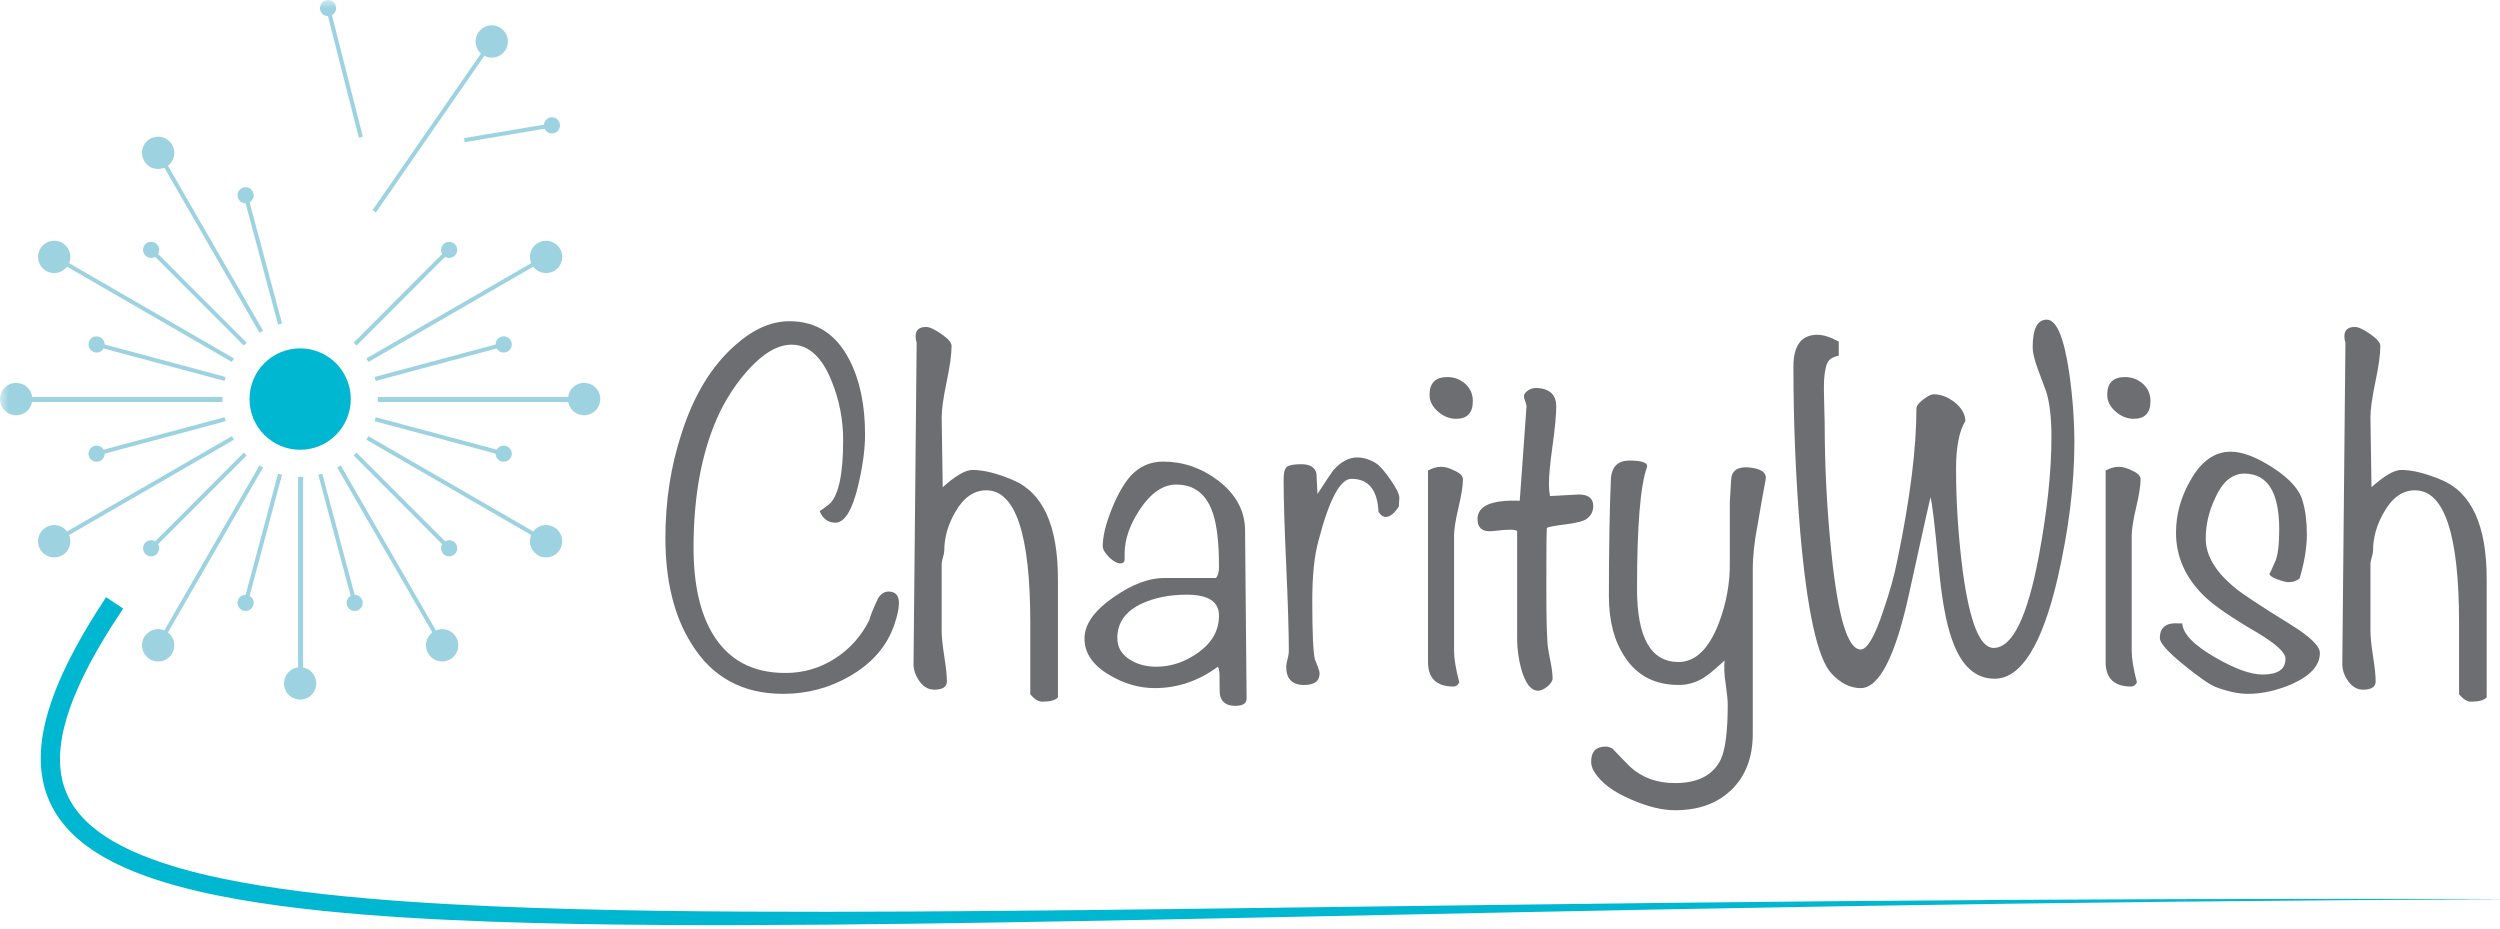 <?xml version="1.0" encoding="UTF-8"?>
<svg width="148px" height="55px" viewBox="0 0 148 55" version="1.1" xmlns="http://www.w3.org/2000/svg" xmlns:xlink="http://www.w3.org/1999/xlink">
    <!-- Generator: Sketch 43 (38999) - http://www.bohemiancoding.com/sketch -->
    <title>Page 1</title>
    <desc>Created with Sketch.</desc>
    <defs>
        <polygon id="path-1" points="0 54.768 148.855 54.768 148.855 0 0 0"></polygon>
    </defs>
    <g id="Page-3" stroke="none" stroke-width="1" fill="none" fill-rule="evenodd">
        <g id="Homepage" transform="translate(-128, -13)">
            <g id="Page-1" transform="translate(128, 13)">
                <path d="M53.217,35.7 C53.217,36.029 53.124,36.462 52.939,36.997 C52.507,38.254 51.632,39.264 50.316,40.025 C49.102,40.725 47.786,41.076 46.366,41.076 C43.959,41.076 42.149,40.087 40.935,38.11 C39.906,36.483 39.392,34.392 39.392,31.838 C39.392,29.655 39.711,27.595 40.349,25.658 C41.069,23.393 42.139,21.642 43.558,20.406 C44.607,19.479 45.667,19.016 46.737,19.016 C48.32,19.016 49.503,19.778 50.285,21.302 C50.903,22.497 51.211,23.97 51.211,25.72 C51.211,26.585 51.077,27.585 50.81,28.717 C50.46,30.2 50.008,30.942 49.452,30.942 C49.02,30.942 48.712,30.715 48.526,30.262 C48.65,30.18 48.845,30.035 49.113,29.829 C49.648,29.315 49.915,28.058 49.915,26.06 C49.915,24.845 49.688,23.681 49.236,22.569 C48.66,21.127 47.868,20.406 46.86,20.406 C46.058,20.406 45.214,20.89 44.33,21.858 C43.671,22.579 43.105,23.414 42.632,24.361 C41.583,26.544 41.058,29.232 41.058,32.425 C41.058,34.546 41.429,36.235 42.17,37.492 C43.095,39.057 44.535,39.84 46.49,39.84 C47.559,39.84 48.536,39.557 49.421,38.99 C50.305,38.424 50.984,37.667 51.458,36.719 C51.54,36.41 51.715,35.978 51.983,35.422 C52.147,35.154 52.353,35.02 52.6,35.02 C53.011,35.02 53.217,35.247 53.217,35.7 Z" id="Fill-1" fill="#6D6E71"></path>
                <path d="M62.629,41.292 C62.464,41.457 62.155,41.539 61.703,41.539 C61.476,41.539 61.24,41.395 60.993,41.106 L60.993,36.874 C60.993,31.642 60.124,29.026 58.386,29.026 C57.65,29.026 57.036,29.459 56.546,30.324 C56.116,31.065 55.901,31.827 55.901,32.61 C55.901,32.692 55.876,32.821 55.824,32.996 C55.773,33.172 55.747,33.3 55.747,33.382 L55.747,37.337 C55.747,37.687 55.798,38.192 55.901,38.851 C56.004,39.511 56.056,40.005 56.056,40.334 C56.056,40.663 55.809,40.828 55.315,40.828 C54.965,40.828 54.672,40.663 54.436,40.333 C54.199,40.003 54.081,39.663 54.081,39.312 L54.266,20.284 C54.224,20.16 54.204,20.036 54.204,19.913 C54.204,19.541 54.41,19.356 54.821,19.356 C55.027,19.356 55.331,19.495 55.732,19.774 C56.133,20.053 56.333,20.286 56.333,20.472 C56.333,20.968 56.236,21.68 56.04,22.61 C55.845,23.54 55.747,24.243 55.747,24.718 C55.747,24.759 55.767,26.134 55.809,28.841 C56.57,28.161 57.156,27.821 57.568,27.821 C58.226,27.821 59.018,28.017 59.944,28.408 C61.734,29.15 62.629,31.107 62.629,34.278 L62.629,41.292 Z" id="Fill-3" fill="#6D6E71"></path>
                <path d="M72.164,36.441 C72.164,35.617 71.526,35.205 70.251,35.205 C69.242,35.205 68.358,35.381 67.597,35.731 C66.629,36.184 66.146,36.863 66.146,37.77 C66.146,38.326 66.403,38.758 66.918,39.067 C67.35,39.335 67.864,39.469 68.461,39.469 C69.345,39.469 70.184,39.181 70.976,38.604 C71.767,38.027 72.164,37.306 72.164,36.441 L72.164,36.441 Z M73.799,41.354 C73.799,41.642 73.573,41.786 73.121,41.786 C72.627,41.786 72.328,41.58 72.226,41.168 C72.205,41.107 72.195,40.705 72.195,39.963 C72.195,39.758 72.164,39.593 72.102,39.469 C70.95,40.314 69.705,40.736 68.368,40.736 C67.442,40.736 66.548,40.478 65.683,39.963 C64.696,39.387 64.202,38.666 64.202,37.801 C64.202,36.956 64.788,36.132 65.961,35.329 C67.031,34.588 68.018,34.216 68.923,34.216 L71.979,34.216 C72.102,34.093 72.164,33.877 72.164,33.568 C72.164,32.188 72.05,31.148 71.824,30.447 C71.454,29.273 70.723,28.686 69.633,28.686 C68.851,28.686 68.131,29.181 67.473,30.169 C66.876,31.076 66.578,31.941 66.578,32.765 L66.578,32.95 L66.578,33.105 C66.578,33.27 66.496,33.352 66.331,33.352 C66.126,33.352 65.899,33.228 65.653,32.981 C65.406,32.734 65.282,32.518 65.282,32.332 C65.282,31.756 65.457,31.03 65.807,30.154 C66.156,29.279 66.537,28.614 66.949,28.161 C67.463,27.605 68.1,27.327 68.862,27.327 C70.035,27.327 71.115,27.697 72.102,28.439 C73.151,29.242 73.686,30.211 73.707,31.344 L73.799,41.354 Z" id="Fill-5" fill="#6D6E71"></path>
                <path d="M82.841,29.459 C82.841,29.541 82.83,29.717 82.81,29.984 C82.542,30.396 82.286,30.602 82.039,30.602 C81.874,30.602 81.73,30.499 81.607,30.293 C81.545,28.995 81.01,28.346 80.002,28.346 C79.343,28.346 78.695,29.562 78.058,31.992 C77.811,32.878 77.687,34.062 77.687,35.545 C77.687,37.44 77.739,38.604 77.842,39.036 C77.862,39.098 77.914,39.227 77.996,39.423 C78.078,39.619 78.119,39.768 78.119,39.871 C78.119,40.324 77.811,40.55 77.194,40.55 C76.494,40.55 76.144,40.19 76.144,39.469 C76.144,39.366 76.17,39.217 76.222,39.021 C76.273,38.825 76.299,38.676 76.299,38.573 C76.299,37.44 76.247,35.741 76.144,33.475 C76.041,31.209 75.99,29.51 75.99,28.377 C75.99,27.966 76.062,27.713 76.206,27.62 C76.35,27.527 76.627,27.481 77.039,27.481 C77.554,27.481 77.852,27.667 77.934,28.037 C77.955,28.45 77.975,28.851 77.996,29.242 C78.531,28.419 78.839,27.955 78.922,27.852 C79.374,27.337 79.848,27.08 80.341,27.08 C80.711,27.08 81.082,27.193 81.452,27.419 C81.658,27.543 81.941,27.863 82.301,28.377 C82.661,28.892 82.841,29.253 82.841,29.459" id="Fill-7" fill="#6D6E71"></path>
                <path d="M87.192,23.743 C87.192,24.443 86.863,24.793 86.204,24.793 C85.813,24.793 85.453,24.65 85.124,24.361 C84.795,24.073 84.63,23.743 84.63,23.372 C84.63,22.672 84.98,22.322 85.68,22.322 C86.091,22.322 86.446,22.456 86.744,22.723 C87.042,22.991 87.192,23.331 87.192,23.743 M86.605,28.377 C86.605,28.748 86.518,29.304 86.343,30.046 C86.168,30.787 86.081,31.343 86.081,31.714 L86.081,38.542 C86.081,38.995 86.184,39.613 86.389,40.396 C86.307,40.561 86.194,40.643 86.05,40.643 C85.042,40.643 84.538,40.16 84.538,39.191 L84.538,27.852 C84.805,27.708 85.062,27.636 85.309,27.636 C85.556,27.636 85.813,27.708 86.081,27.852 C86.43,27.997 86.605,28.171 86.605,28.377" id="Fill-9" fill="#6D6E71"></path>
                <path d="M93.919,30.725 C93.754,30.849 93.364,30.952 92.746,31.034 C92.067,31.117 91.676,31.189 91.574,31.25 C91.553,31.478 91.543,32.621 91.543,34.68 C91.543,36.287 91.563,37.368 91.605,37.924 C91.605,38.151 91.656,38.511 91.759,39.005 C91.861,39.5 91.913,39.881 91.913,40.149 C91.913,40.314 91.81,40.478 91.605,40.643 C91.399,40.808 91.213,40.89 91.049,40.89 C90.637,40.89 90.308,40.468 90.062,39.623 C89.897,39.005 89.815,38.418 89.815,37.862 L89.815,31.436 C89.694,31.333 89.233,31.333 88.431,31.436 C87.79,31.518 87.469,31.282 87.469,30.725 C87.469,29.943 88.303,29.582 89.969,29.644 L90.37,24.052 C90.37,23.99 90.344,23.892 90.293,23.758 C90.241,23.624 90.216,23.526 90.216,23.465 C90.216,23.341 90.298,23.223 90.463,23.11 C90.627,22.997 90.823,22.95 91.049,22.97 C91.769,23.032 92.129,23.393 92.129,24.052 C92.129,24.567 92.057,25.339 91.913,26.369 C91.769,27.399 91.697,28.161 91.697,28.655 C91.697,28.903 91.717,29.14 91.759,29.366 L93.456,29.273 C94.032,29.273 94.32,29.5 94.32,29.953 C94.32,30.283 94.186,30.54 93.919,30.725" id="Fill-11" fill="#6D6E71"></path>
                <path d="M104.534,28.346 C104.363,29.253 104.202,30.159 104.052,31.065 C103.859,32.034 103.763,32.94 103.763,33.784 L103.763,43.455 C103.763,44.834 103.346,45.931 102.513,46.745 C101.68,47.558 100.564,47.966 99.165,47.966 C98.404,47.966 97.55,47.759 96.604,47.348 C95.513,46.894 94.762,46.328 94.351,45.648 C94.248,45.463 94.197,45.277 94.197,45.092 C94.197,44.494 94.485,44.196 95.061,44.196 C95.184,44.196 95.318,44.237 95.462,44.32 C95.811,44.69 96.161,45.051 96.511,45.401 C97.21,46.039 98.095,46.359 99.165,46.359 C100.523,46.359 101.428,45.885 101.881,44.938 C102.148,44.34 102.282,43.259 102.282,41.694 C102.282,41.487 102.24,41.076 102.158,40.458 C102.076,39.943 102.055,39.49 102.097,39.098 C101.52,39.634 101.109,39.974 100.862,40.118 C100.409,40.407 99.916,40.55 99.381,40.55 C97.982,40.55 96.923,40.005 96.203,38.913 C95.565,37.966 95.246,36.761 95.246,35.298 C95.246,32.518 95.287,30.169 95.369,28.254 C95.451,27.595 95.811,27.265 96.449,27.265 C97.231,27.265 97.581,27.399 97.499,27.667 C97.108,28.738 96.912,31.138 96.912,34.866 C96.912,37.749 97.731,39.191 99.367,39.191 C100.369,39.191 101.167,38.419 101.761,36.874 C102.211,35.679 102.425,34.474 102.405,33.259 L102.405,29.737 C102.425,29.386 102.452,28.944 102.482,28.408 C102.513,27.873 102.847,27.626 103.485,27.667 C104.226,27.728 104.576,27.955 104.534,28.346" id="Fill-13" fill="#6D6E71"></path>
                <path d="M122.803,26.215 C122.803,28.666 122.474,31.333 121.815,34.217 C120.889,38.192 119.644,40.18 118.081,40.18 C116.95,40.18 116.117,39.428 115.582,37.924 C115.212,36.936 114.934,35.401 114.749,33.32 C114.543,31.117 114.388,29.819 114.286,29.428 C114.224,29.675 113.812,31.529 113.052,34.989 C112.228,38.82 111.262,40.736 110.151,40.736 C109.533,40.736 108.957,40.447 108.423,39.871 C107.6,38.985 106.982,36.184 106.571,31.467 C106.304,28.254 106.17,24.999 106.17,21.704 C106.17,20.448 106.643,19.819 107.589,19.819 C107.939,19.819 108.361,19.953 108.855,20.221 L108.855,21.055 C108.546,21.117 108.335,21.235 108.222,21.41 C108.109,21.586 108.031,21.92 107.991,22.414 C107.97,22.785 107.97,23.269 107.991,23.866 L108.021,25.04 C108.021,27.615 108.155,30.19 108.423,32.765 C108.813,36.555 109.389,38.449 110.151,38.449 C110.541,38.449 110.994,37.667 111.509,36.101 C111.879,35.031 112.157,34.021 112.342,33.074 C113.082,29.489 113.453,26.524 113.453,24.175 C113.453,24.032 113.586,23.856 113.854,23.65 C114.121,23.445 114.327,23.341 114.471,23.341 C114.903,23.341 115.32,23.501 115.721,23.82 C116.122,24.14 116.333,24.505 116.353,24.917 C115.983,25.515 115.798,26.462 115.798,27.759 C115.798,29.737 115.931,31.766 116.199,33.846 C116.61,36.853 117.217,38.357 118.02,38.357 C119.131,38.357 120.025,36.534 120.704,32.888 C121.198,30.231 121.445,27.893 121.445,25.875 C121.445,24.742 121.342,23.846 121.136,23.187 C120.972,22.754 120.807,22.311 120.643,21.858 C120.437,21.302 120.334,20.87 120.334,20.56 C120.334,19.469 120.612,18.923 121.167,18.923 C121.743,18.923 122.186,19.963 122.494,22.044 C122.7,23.485 122.803,24.876 122.803,26.215" id="Fill-15" fill="#6D6E71"></path>
                <path d="M127.308,23.743 C127.308,24.443 126.979,24.793 126.32,24.793 C125.93,24.793 125.569,24.65 125.24,24.361 C124.911,24.073 124.747,23.743 124.747,23.372 C124.747,22.672 125.096,22.322 125.796,22.322 C126.207,22.322 126.562,22.456 126.86,22.723 C127.159,22.991 127.308,23.331 127.308,23.743 M126.722,28.377 C126.722,28.748 126.634,29.304 126.459,30.046 C126.284,30.787 126.197,31.343 126.197,31.714 L126.197,38.542 C126.197,38.995 126.3,39.613 126.506,40.396 C126.423,40.561 126.31,40.643 126.166,40.643 C125.158,40.643 124.654,40.16 124.654,39.191 L124.654,27.852 C124.921,27.708 125.179,27.636 125.426,27.636 C125.672,27.636 125.93,27.708 126.197,27.852 C126.547,27.997 126.722,28.171 126.722,28.377" id="Fill-17" fill="#6D6E71"></path>
                <path d="M137.337,38.66 C137.337,39.383 136.792,39.992 135.701,40.487 C134.796,40.879 133.922,41.076 133.078,41.076 C132.523,41.076 131.885,40.94 131.165,40.671 C130.774,40.505 130.147,40.07 129.283,39.364 C128.337,38.596 127.863,38.066 127.863,37.776 C127.863,37.134 128.244,36.843 129.005,36.905 L129.19,36.905 C129.231,37.529 129.889,38.206 131.165,38.934 C132.317,39.6 133.243,39.932 133.943,39.932 C134.848,39.932 135.3,39.623 135.3,39.003 C135.3,38.632 134.745,38.116 133.634,37.455 C132.111,36.568 131.073,35.855 130.517,35.318 C129.386,34.224 128.82,32.965 128.82,31.54 C128.82,30.466 129.098,29.444 129.653,28.474 C130.291,27.318 131.093,26.74 132.06,26.74 C132.759,26.74 133.603,27.064 134.591,27.713 C135.578,28.362 136.154,29.016 136.319,29.675 C136.483,30.231 136.566,30.88 136.566,31.621 C136.566,32.425 136.421,33.3 136.134,34.247 C135.948,34.392 135.732,34.464 135.486,34.464 C135.341,34.464 135.115,34.407 134.807,34.294 C134.498,34.181 134.344,34.062 134.344,33.939 C134.344,34.021 134.456,33.795 134.683,33.259 C134.848,32.909 134.93,32.27 134.93,31.344 C134.93,29.139 134.241,28.037 132.862,28.037 C132.142,28.037 131.566,28.523 131.134,29.493 C130.764,30.278 130.579,31.072 130.579,31.878 C130.579,32.89 131.165,33.87 132.338,34.82 C132.729,35.15 133.808,35.863 135.578,36.957 C136.751,37.68 137.337,38.247 137.337,38.66" id="Fill-19" fill="#6D6E71"></path>
                <path d="M147.212,41.292 C147.047,41.457 146.738,41.539 146.286,41.539 C146.059,41.539 145.823,41.395 145.576,41.106 L145.576,36.874 C145.576,31.642 144.707,29.026 142.969,29.026 C142.233,29.026 141.619,29.459 141.129,30.324 C140.699,31.065 140.484,31.827 140.484,32.61 C140.484,32.692 140.459,32.821 140.407,32.996 C140.356,33.172 140.33,33.3 140.33,33.382 L140.33,37.337 C140.33,37.687 140.381,38.192 140.484,38.851 C140.587,39.511 140.639,40.005 140.639,40.334 C140.639,40.663 140.392,40.828 139.898,40.828 C139.548,40.828 139.255,40.663 139.019,40.333 C138.782,40.003 138.664,39.663 138.664,39.312 L138.849,20.284 C138.807,20.16 138.787,20.036 138.787,19.913 C138.787,19.541 138.993,19.356 139.404,19.356 C139.61,19.356 139.914,19.495 140.315,19.774 C140.716,20.053 140.916,20.286 140.916,20.472 C140.916,20.968 140.819,21.68 140.623,22.61 C140.428,23.54 140.33,24.243 140.33,24.718 C140.33,24.759 140.35,26.134 140.392,28.841 C141.153,28.161 141.739,27.821 142.151,27.821 C142.809,27.821 143.601,28.017 144.527,28.408 C146.317,29.15 147.212,31.107 147.212,34.278 L147.212,41.292 Z" id="Fill-21" fill="#6D6E71"></path>
                <path d="M7.293,36.026 C6.375,37.396 5.521,38.798 4.826,40.264 C4.141,41.724 3.591,43.271 3.552,44.809 C3.533,45.574 3.661,46.325 3.961,47.005 C4.26,47.686 4.73,48.291 5.304,48.803 C6.462,49.831 7.96,50.51 9.49,51.035 C11.029,51.559 12.635,51.927 14.254,52.227 C15.875,52.525 17.514,52.749 19.159,52.932 C22.45,53.297 25.765,53.503 29.082,53.65 C35.72,53.934 42.374,53.979 49.026,53.978 C55.679,53.971 62.334,53.901 68.988,53.822 C82.298,53.658 95.609,53.462 108.92,53.348 C122.232,53.23 135.544,53.183 148.855,53.235 C135.544,53.285 122.233,53.432 108.924,53.652 C95.615,53.868 82.308,54.165 68.998,54.431 C62.343,54.56 55.688,54.681 49.03,54.739 C42.372,54.79 35.71,54.797 29.046,54.562 C25.714,54.44 22.381,54.258 19.053,53.916 C17.39,53.743 15.728,53.528 14.073,53.238 C12.419,52.944 10.768,52.58 9.151,52.044 C8.343,51.776 7.544,51.463 6.769,51.074 C5.997,50.685 5.245,50.22 4.573,49.628 C3.902,49.039 3.316,48.307 2.938,47.462 C2.556,46.619 2.397,45.689 2.413,44.79 C2.425,43.888 2.594,43.014 2.837,42.178 C3.08,41.342 3.4,40.54 3.759,39.764 C4.481,38.214 5.355,36.758 6.279,35.354 L7.293,36.026 Z" id="Fill-23" fill="#00B7D1"></path>
                <polygon id="Fill-25" fill="#9DD3E0" points="22.255 12.577 22.056 12.438 29.012 2.387 29.212 2.525"></polygon>
                <polygon id="Fill-27" fill="#9DD3E0" points="16.461 19.21 14.422 11.591 14.657 11.529 16.696 19.147"></polygon>
                <polygon id="Fill-29" fill="#9DD3E0" points="15.364 19.699 9.257 9.109 9.467 8.987 15.575 19.578"></polygon>
                <polygon id="Fill-31" fill="#9DD3E0" points="14.431 20.456 8.861 14.879 9.033 14.707 14.603 20.284"></polygon>
                <polygon id="Fill-33" fill="#9DD3E0" points="13.726 21.429 3.148 15.314 3.269 15.104 13.847 21.218"></polygon>
                <polygon id="Fill-35" fill="#9DD3E0" points="13.296 22.551 5.686 20.51 5.749 20.275 13.359 22.316"></polygon>
                <mask id="mask-2" fill="white">
                    <use xlink:href="#path-1"></use>
                </mask>
                <g id="Clip-38"></g>
                <polygon id="Fill-37" fill="#9DD3E0" mask="url(#mask-2)" points="0.957 23.799 13.171 23.799 13.171 23.503 0.957 23.503"></polygon>
                <polygon id="Fill-39" fill="#9DD3E0" mask="url(#mask-2)" points="5.749 26.976 5.686 26.74 13.296 24.699 13.359 24.934"></polygon>
                <polygon id="Fill-40" fill="#9DD3E0" mask="url(#mask-2)" points="3.27 32.147 3.148 31.936 13.726 25.822 13.847 26.032"></polygon>
                <polygon id="Fill-41" fill="#9DD3E0" mask="url(#mask-2)" points="9.033 32.544 8.861 32.372 14.432 26.794 14.603 26.966"></polygon>
                <polygon id="Fill-42" fill="#9DD3E0" mask="url(#mask-2)" points="9.468 38.263 9.257 38.141 15.364 27.551 15.575 27.673"></polygon>
                <polygon id="Fill-43" fill="#9DD3E0" mask="url(#mask-2)" points="14.657 35.722 14.422 35.659 16.461 28.04 16.696 28.103"></polygon>
                <polygon id="Fill-44" fill="#9DD3E0" mask="url(#mask-2)" points="17.647 40.458 17.943 40.458 17.943 28.229 17.647 28.229"></polygon>
                <polygon id="Fill-45" fill="#9DD3E0" mask="url(#mask-2)" points="20.88 35.722 18.841 28.103 19.076 28.04 21.115 35.659"></polygon>
                <polygon id="Fill-46" fill="#9DD3E0" mask="url(#mask-2)" points="26.069 38.263 19.962 27.673 20.172 27.551 26.279 38.141"></polygon>
                <polygon id="Fill-47" fill="#9DD3E0" mask="url(#mask-2)" points="26.504 32.544 20.934 26.966 21.106 26.794 26.676 32.372"></polygon>
                <polygon id="Fill-48" fill="#9DD3E0" mask="url(#mask-2)" points="32.267 32.147 21.689 26.032 21.811 25.822 32.389 31.936"></polygon>
                <polygon id="Fill-49" fill="#9DD3E0" mask="url(#mask-2)" points="29.787 26.976 22.178 24.934 22.241 24.699 29.851 26.74"></polygon>
                <polygon id="Fill-50" fill="#9DD3E0" mask="url(#mask-2)" points="22.367 23.799 34.581 23.799 34.581 23.503 22.367 23.503"></polygon>
                <polygon id="Fill-51" fill="#9DD3E0" mask="url(#mask-2)" points="22.241 22.551 22.178 22.316 29.788 20.275 29.85 20.51"></polygon>
                <polygon id="Fill-52" fill="#9DD3E0" mask="url(#mask-2)" points="21.811 21.429 21.689 21.218 32.267 15.104 32.389 15.314"></polygon>
                <polygon id="Fill-53" fill="#9DD3E0" mask="url(#mask-2)" points="21.106 20.456 20.934 20.284 26.504 14.707 26.676 14.879"></polygon>
                <polygon id="Fill-54" fill="#9DD3E0" mask="url(#mask-2)" points="27.511 8.417 27.471 8.177 32.654 7.302 32.694 7.542"></polygon>
                <polygon id="Fill-55" fill="#9DD3E0" mask="url(#mask-2)" points="21.245 8.151 19.302 0.509 19.538 0.449 21.481 8.091"></polygon>
                <path d="M20.766,23.625 C20.766,25.283 19.424,26.627 17.768,26.627 C16.113,26.627 14.771,25.283 14.771,23.625 C14.771,21.967 16.113,20.623 17.768,20.623 C19.424,20.623 20.766,21.967 20.766,23.625" id="Fill-56" fill="#00B7D1" mask="url(#mask-2)"></path>
                <path d="M33.284,32.041 C33.284,32.57 32.856,32.999 32.328,32.999 C31.8,32.999 31.372,32.57 31.372,32.041 C31.372,31.513 31.8,31.084 32.328,31.084 C32.856,31.084 33.284,31.513 33.284,32.041" id="Fill-57" fill="#9DD3E0" mask="url(#mask-2)"></path>
                <path d="M30.297,26.858 C30.297,27.122 30.083,27.336 29.819,27.336 C29.555,27.336 29.341,27.122 29.341,26.858 C29.341,26.594 29.555,26.38 29.819,26.38 C30.083,26.38 30.297,26.594 30.297,26.858" id="Fill-58" fill="#9DD3E0" mask="url(#mask-2)"></path>
                <path d="M35.408,23.146 C35.672,23.604 35.515,24.19 35.058,24.454 C34.601,24.718 34.016,24.561 33.752,24.104 C33.489,23.646 33.645,23.06 34.103,22.796 C34.56,22.532 35.144,22.689 35.408,23.146" id="Fill-59" fill="#9DD3E0" mask="url(#mask-2)"></path>
                <path d="M30.233,20.153 C30.365,20.382 30.287,20.674 30.058,20.807 C29.829,20.939 29.537,20.86 29.405,20.631 C29.273,20.402 29.351,20.11 29.58,19.978 C29.808,19.846 30.101,19.924 30.233,20.153" id="Fill-60" fill="#9DD3E0" mask="url(#mask-2)"></path>
                <path d="M32.806,14.38 C33.263,14.644 33.42,15.23 33.156,15.687 C32.892,16.145 32.307,16.302 31.85,16.038 C31.393,15.773 31.236,15.188 31.5,14.73 C31.764,14.272 32.349,14.116 32.806,14.38" id="Fill-61" fill="#9DD3E0" mask="url(#mask-2)"></path>
                <path d="M26.829,14.378 C27.058,14.51 27.136,14.803 27.004,15.032 C26.872,15.261 26.58,15.339 26.351,15.207 C26.123,15.075 26.044,14.782 26.176,14.554 C26.308,14.325 26.601,14.246 26.829,14.378" id="Fill-62" fill="#9DD3E0" mask="url(#mask-2)"></path>
                <path d="M33.043,7.117 C33.211,7.321 33.182,7.622 32.979,7.791 C32.775,7.959 32.474,7.93 32.306,7.727 C32.138,7.523 32.167,7.221 32.37,7.053 C32.573,6.884 32.875,6.913 33.043,7.117" id="Fill-63" fill="#9DD3E0" mask="url(#mask-2)"></path>
                <path d="M29.657,1.669 C30.09,1.97 30.199,2.567 29.898,3.001 C29.597,3.435 29.001,3.544 28.568,3.243 C28.133,2.942 28.026,2.345 28.326,1.911 C28.627,1.476 29.223,1.368 29.657,1.669" id="Fill-64" fill="#9DD3E0" mask="url(#mask-2)"></path>
                <path d="M19.009,0.234 C19.144,0.007 19.437,-0.068 19.664,0.067 C19.891,0.202 19.966,0.496 19.831,0.723 C19.696,0.95 19.402,1.025 19.176,0.89 C18.949,0.755 18.874,0.462 19.009,0.234" id="Fill-65" fill="#9DD3E0" mask="url(#mask-2)"></path>
                <path d="M14.3,11.145 C14.529,11.013 14.821,11.091 14.953,11.32 C15.085,11.549 15.007,11.842 14.778,11.974 C14.55,12.106 14.257,12.028 14.125,11.799 C13.993,11.57 14.072,11.277 14.3,11.145" id="Fill-66" fill="#9DD3E0" mask="url(#mask-2)"></path>
                <path d="M8.534,8.569 C8.798,8.111 9.383,7.955 9.84,8.219 C10.298,8.483 10.454,9.069 10.19,9.526 C9.926,9.984 9.341,10.141 8.884,9.877 C8.427,9.612 8.27,9.027 8.534,8.569" id="Fill-67" fill="#9DD3E0" mask="url(#mask-2)"></path>
                <path d="M8.532,14.553 C8.664,14.324 8.957,14.246 9.185,14.378 C9.414,14.51 9.492,14.803 9.361,15.032 C9.229,15.261 8.936,15.339 8.708,15.207 C8.479,15.075 8.401,14.782 8.532,14.553" id="Fill-68" fill="#9DD3E0" mask="url(#mask-2)"></path>
                <path d="M2.253,15.209 C2.253,14.68 2.681,14.252 3.209,14.252 C3.737,14.252 4.164,14.68 4.164,15.209 C4.164,15.737 3.736,16.166 3.208,16.166 C2.68,16.166 2.253,15.737 2.253,15.209" id="Fill-69" fill="#9DD3E0" mask="url(#mask-2)"></path>
                <path d="M5.24,20.392 C5.24,20.128 5.454,19.914 5.718,19.914 C5.982,19.914 6.196,20.128 6.196,20.392 C6.196,20.656 5.982,20.871 5.718,20.871 C5.454,20.871 5.24,20.656 5.24,20.392" id="Fill-70" fill="#9DD3E0" mask="url(#mask-2)"></path>
                <path d="M0.128,24.103 C-0.136,23.646 0.021,23.06 0.478,22.796 C0.936,22.532 1.52,22.689 1.784,23.146 C2.048,23.604 1.891,24.19 1.434,24.454 C0.976,24.718 0.392,24.561 0.128,24.103" id="Fill-71" fill="#9DD3E0" mask="url(#mask-2)"></path>
                <path d="M5.303,27.097 C5.171,26.868 5.25,26.576 5.479,26.443 C5.707,26.311 5.999,26.39 6.131,26.618 C6.263,26.847 6.185,27.14 5.957,27.272 C5.728,27.404 5.435,27.326 5.303,27.097" id="Fill-72" fill="#9DD3E0" mask="url(#mask-2)"></path>
                <path d="M2.73,32.87 C2.273,32.606 2.117,32.02 2.381,31.563 C2.645,31.105 3.23,30.948 3.687,31.212 C4.144,31.476 4.3,32.063 4.036,32.52 C3.772,32.978 3.187,33.134 2.73,32.87" id="Fill-73" fill="#9DD3E0" mask="url(#mask-2)"></path>
                <path d="M8.707,32.872 C8.479,32.74 8.4,32.447 8.532,32.218 C8.664,31.989 8.957,31.911 9.185,32.043 C9.414,32.175 9.493,32.468 9.361,32.697 C9.229,32.925 8.936,33.004 8.707,32.872" id="Fill-74" fill="#9DD3E0" mask="url(#mask-2)"></path>
                <path d="M9.362,39.16 C8.834,39.16 8.407,38.73 8.406,38.202 C8.406,37.674 8.834,37.246 9.362,37.246 C9.89,37.246 10.318,37.674 10.318,38.203 C10.318,38.731 9.89,39.16 9.362,39.16" id="Fill-75" fill="#9DD3E0" mask="url(#mask-2)"></path>
                <path d="M14.539,36.169 C14.275,36.169 14.061,35.955 14.061,35.691 C14.061,35.426 14.275,35.212 14.539,35.212 C14.803,35.212 15.017,35.426 15.017,35.69 C15.017,35.954 14.803,36.169 14.539,36.169" id="Fill-76" fill="#9DD3E0" mask="url(#mask-2)"></path>
                <path d="M18.246,41.287 C17.789,41.551 17.204,41.393 16.94,40.936 C16.676,40.478 16.833,39.893 17.29,39.629 C17.748,39.365 18.332,39.522 18.596,39.98 C18.86,40.437 18.703,41.022 18.246,41.287" id="Fill-77" fill="#9DD3E0" mask="url(#mask-2)"></path>
                <path d="M21.236,36.105 C21.008,36.237 20.715,36.159 20.583,35.93 C20.451,35.701 20.53,35.408 20.758,35.276 C20.987,35.144 21.279,35.222 21.411,35.451 C21.543,35.68 21.465,35.973 21.236,36.105" id="Fill-78" fill="#9DD3E0" mask="url(#mask-2)"></path>
                <path d="M27.002,38.681 C26.738,39.139 26.153,39.295 25.696,39.031 C25.239,38.767 25.083,38.181 25.347,37.724 C25.611,37.266 26.195,37.11 26.652,37.374 C27.109,37.638 27.266,38.224 27.002,38.681" id="Fill-79" fill="#9DD3E0" mask="url(#mask-2)"></path>
                <path d="M27.004,32.697 C26.872,32.926 26.58,33.004 26.351,32.872 C26.123,32.74 26.044,32.447 26.176,32.218 C26.308,31.989 26.6,31.911 26.828,32.043 C27.057,32.175 27.136,32.468 27.004,32.697" id="Fill-80" fill="#9DD3E0" mask="url(#mask-2)"></path>
            </g>
        </g>
    </g>
</svg>
